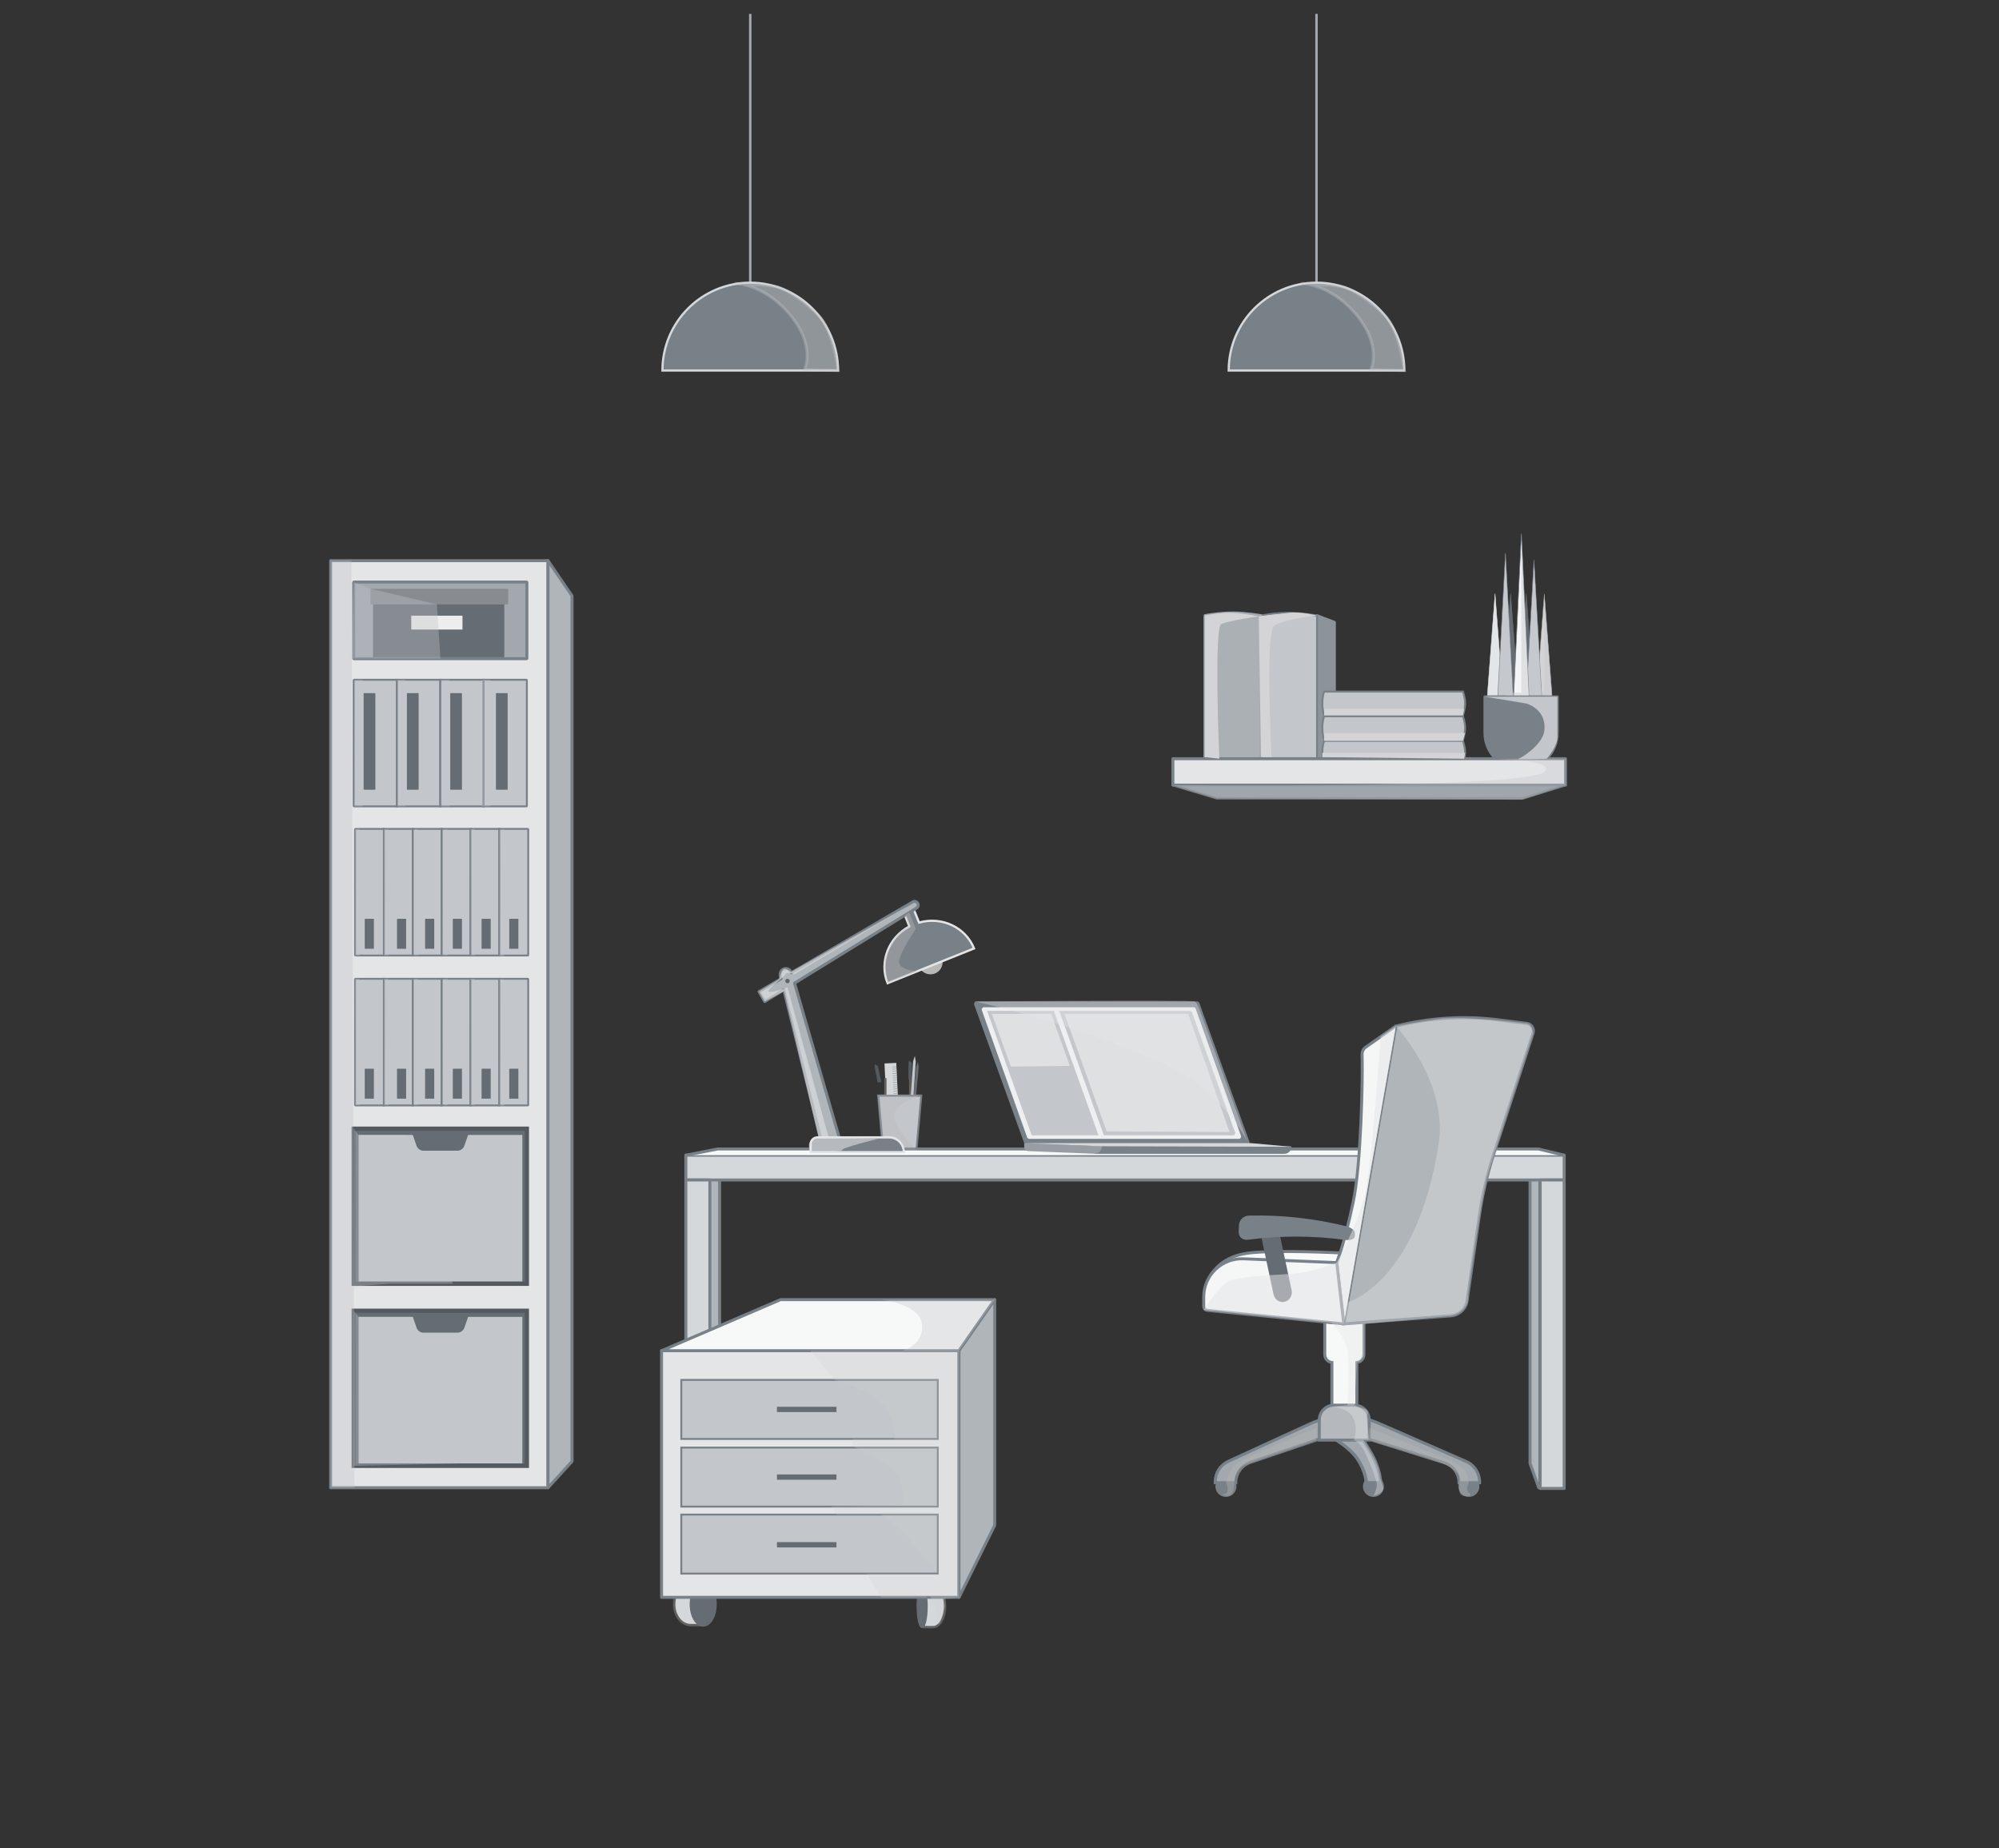 <?xml version="1.0" encoding="UTF-8"?>
<svg id="Layer_1" xmlns="http://www.w3.org/2000/svg" version="1.1" viewBox="0 0 672 621.26">
  <rect x="0" y="0" width="672" height="621.26" fill="#333333" stroke="none"/>
  <!-- Generator: Adobe Illustrator 29.6.1, SVG Export Plug-In . SVG Version: 2.1.1 Build 9)  -->
  <defs>
    <style>
      .st0 {
        fill: #b5b9be;
      }

      .st0, .st1, .st2, .st3, .st4, .st5, .st6, .st7, .st8, .st9, .st10, .st11, .st12, .st13, .st14, .st15, .st16, .st17, .st18, .st19, .st20 {
        stroke-miterlimit: 10;
      }

      .st0, .st1, .st4, .st21, .st22, .st6, .st23, .st7, .st24, .st25, .st26, .st10, .st27, .st28, .st12, .st13, .st14, .st17 {
        stroke: #788088;
      }

      .st1, .st24 {
        fill: #f7f8f8;
      }

      .st29, .st2, .st30, .st8, .st9 {
        fill: #656c73;
      }

      .st2 {
        stroke-width: 1.42px;
      }

      .st2, .st15 {
        stroke: #53595e;
      }

      .st31 {
        stroke: #9d9d9c;
      }

      .st31, .st21, .st22, .st32, .st23, .st30, .st24, .st25, .st26, .st33, .st27, .st28, .st34 {
        stroke-linecap: round;
        stroke-linejoin: round;
      }

      .st31, .st30, .st34 {
        stroke-width: .15px;
      }

      .st31, .st35 {
        fill: #d4d4d6;
      }

      .st36 {
        stroke-miterlimit: 10;
        stroke-width: .75px;
      }

      .st36, .st3 {
        fill: #dadbdc;
      }

      .st36, .st3, .st18 {
        stroke: #61615f;
      }

      .st3, .st5, .st11 {
        stroke-width: .75px;
      }

      .st37 {
        fill: #edeff0;
      }

      .st4 {
        stroke-width: .71px;
      }

      .st4, .st5, .st38, .st6, .st11, .st28 {
        fill: #788088;
      }

      .st39 {
        fill: #cccfd2;
        opacity: .26;
      }

      .st39, .st40, .st41, .st42, .st43, .st35, .st44, .st45, .st46, .st47, .st48, .st49, .st50, .st16 {
        isolation: isolate;
      }

      .st39, .st41, .st42, .st43, .st35, .st44, .st45, .st46, .st47, .st48, .st49, .st50, .st16 {
        mix-blend-mode: multiply;
      }

      .st51, .st41, .st42, .st43, .st16 {
        fill: #b8b8b7;
      }

      .st21, .st18, .st52 {
        fill: #d5d8db;
      }

      .st53 {
        fill: #dee0e2;
      }

      .st22, .st47, .st48, .st49, .st34 {
        fill: #e4e5e7;
      }

      .st32 {
        stroke: #8c939a;
      }

      .st32, .st25 {
        fill: #8c939a;
      }

      .st32, .st33, .st28 {
        stroke-width: .88px;
      }

      .st5, .st34 {
        stroke: #e4e5e7;
      }

      .st23 {
        fill: #f4f5f6;
        stroke-width: .19px;
      }

      .st54 {
        fill: #888c90;
      }

      .st7 {
        stroke-width: .64px;
      }

      .st7, .st55, .st44, .st45, .st46, .st50 {
        fill: #c3c6ca;
      }

      .st30, .st8, .st9 {
        stroke: #656c73;
      }

      .st56 {
        fill: #979da3;
      }

      .st41, .st46, .st49, .st16 {
        opacity: .37;
      }

      .st42 {
        opacity: .42;
      }

      .st43 {
        opacity: .27;
      }

      .st25, .st20 {
        stroke-width: .83px;
      }

      .st57 {
        fill: #61615f;
      }

      .st26 {
        fill: #c5c9cd;
        stroke-width: .17px;
      }

      .st9 {
        stroke-width: .62px;
      }

      .st10 {
        stroke-width: 1.11px;
      }

      .st10, .st14 {
        fill: #a2a8ae;
      }

      .st44 {
        opacity: .46;
      }

      .st45 {
        opacity: .36;
      }

      .st33 {
        fill: #abb0b5;
      }

      .st33, .st19, .st20 {
        stroke: #a2a8ae;
      }

      .st27, .st13 {
        fill: #b0b5ba;
      }

      .st47 {
        opacity: .57;
      }

      .st48 {
        opacity: .52;
      }

      .st11 {
        stroke: #d5d8db;
      }

      .st12 {
        fill: #f9fafa;
      }

      .st58 {
        fill: #ededed;
      }

      .st15, .st19, .st20 {
        fill: none;
      }

      .st16 {
        stroke: #c3c6ca;
      }

      .st17 {
        fill: #f5f6f6;
      }

      .st18 {
        stroke-width: .81px;
      }

      .st19 {
        stroke-width: .25px;
      }
    </style>
  </defs>
  <g class="st40">
    <g id="scaffale_1_sotto">
      <rect class="st22" x="111.15" y="188.46" width="73.07" height="311.63"/>
      <polygon class="st27" points="192.3 491.25 184.22 500.09 184.22 188.46 192.3 200.31 192.3 491.25"/>
    </g>
    <g id="scaffale_1">
      <rect class="st14" x="118.9" y="195.64" width="58.22" height="25.78" rx=".14" ry=".14"/>
      <g>
        <path class="st7" d="M119.04,228.5h14.41v42.56h-14.41c-.08,0-.14-.06-.14-.14v-42.28c0-.08.06-.14.14-.14h0Z"/>
        <rect class="st7" x="133.46" y="228.5" width="14.56" height="42.56"/>
        <rect class="st7" x="148.01" y="228.5" width="14.56" height="42.56"/>
        <path class="st7" d="M162.57,228.5h14.41c.08,0,.14.06.14.14v42.28c0,.08-.06.14-.14.14h-14.41v-42.56h0Z"/>
        <rect class="st29" x="122.24" y="232.99" width="3.94" height="32.48" rx=".14" ry=".14"/>
        <rect class="st29" x="136.79" y="232.99" width="3.94" height="32.48" rx=".14" ry=".14"/>
        <rect class="st29" x="151.35" y="232.99" width="3.94" height="32.48" rx=".14" ry=".14"/>
        <rect class="st29" x="166.72" y="232.99" width="3.94" height="32.48" rx=".14" ry=".14"/>
      </g>
      <g>
        <path class="st7" d="M119.5,278.63h9.56v42.56h-9.56c-.08,0-.14-.06-.14-.14v-42.28c0-.08.06-.14.14-.14h0Z"/>
        <rect class="st7" x="129.06" y="278.63" width="9.7" height="42.56"/>
        <rect class="st7" x="138.76" y="278.63" width="9.7" height="42.56"/>
        <rect class="st7" x="148.47" y="278.63" width="9.7" height="42.56"/>
        <rect class="st7" x="158.17" y="278.63" width="9.7" height="42.56"/>
        <path class="st7" d="M167.87,278.63h9.56c.08,0,.14.06.14.14v42.28c0,.08-.06.14-.14.14h-9.56v-42.56h0Z"/>
        <path class="st29" d="M122.76,308.86h2.93v10.06h-3.07v-9.91c0-.08.06-.14.14-.14h0Z"/>
        <path class="st29" d="M133.6,308.86h2.93v10.06h-3.07v-9.91c0-.08.06-.14.14-.14h0Z"/>
        <path class="st29" d="M143.04,308.86h2.93v10.06h-3.07v-9.91c0-.08.06-.14.14-.14h0Z"/>
        <path class="st29" d="M152.36,308.86h2.93v10.06h-3.07v-9.91c0-.08.06-.14.14-.14h0Z"/>
        <path class="st29" d="M162.03,308.86h2.93v10.06h-3.07v-9.91c0-.08.06-.14.14-.14h0Z"/>
        <path class="st29" d="M171.33,308.86h2.93v10.06h-3.07v-9.91c0-.08.06-.14.14-.14h0Z"/>
      </g>
      <g>
        <path class="st7" d="M119.5,329.02h9.56v42.56h-9.56c-.08,0-.14-.06-.14-.14v-42.28c0-.08.06-.14.14-.14h0Z"/>
        <rect class="st7" x="129.06" y="329.02" width="9.7" height="42.56"/>
        <rect class="st7" x="138.76" y="329.02" width="9.7" height="42.56"/>
        <rect class="st7" x="148.47" y="329.02" width="9.7" height="42.56"/>
        <rect class="st7" x="158.17" y="329.02" width="9.7" height="42.56"/>
        <path class="st7" d="M167.87,329.02h9.56c.08,0,.14.06.14.14v42.28c0,.08-.06.14-.14.14h-9.56v-42.56h0Z"/>
        <path class="st29" d="M122.76,359.25h2.93v10.06h-3.07v-9.91c0-.08.06-.14.14-.14h0Z"/>
        <path class="st29" d="M133.6,359.25h2.93v10.06h-3.07v-9.91c0-.08.06-.14.14-.14h0Z"/>
        <path class="st29" d="M143.04,359.25h2.93v10.06h-3.07v-9.91c0-.08.06-.14.14-.14h0Z"/>
        <path class="st29" d="M152.36,359.25h2.93v10.06h-3.07v-9.91c0-.08.06-.14.14-.14h0Z"/>
        <path class="st29" d="M162.03,359.25h2.93v10.06h-3.07v-9.91c0-.08.06-.14.14-.14h0Z"/>
        <path class="st29" d="M171.33,359.25h2.93v10.06h-3.07v-9.91c0-.08.06-.14.14-.14h0Z"/>
      </g>
      <g>
        <rect class="st29" x="125.4" y="199.64" width="44.13" height="21.28"/>
        <rect class="st54" x="124.55" y="197.91" width="46.28" height="5.26"/>
        <rect class="st58" x="138.25" y="206.96" width="17.22" height="4.66"/>
      </g>
      <g>
        <rect class="st2" x="118.9" y="379.4" width="58.22" height="52.14"/>
        <path class="st55" d="M157.37,381.49l-1.28,3.66c-.35.99-1.28,1.65-2.32,1.65h-11.41c-1.04,0-1.98-.66-2.32-1.65l-1.28-3.66h-18.2v49.25h55.03v-49.25h-18.22Z"/>
      </g>
      <g>
        <rect class="st2" x="118.9" y="440.6" width="58.22" height="52.14"/>
        <path class="st55" d="M157.37,442.66l-1.28,3.66c-.35.99-1.28,1.65-2.32,1.65h-11.41c-1.04,0-1.98-.66-2.32-1.65l-1.28-3.66h-18.2v49.25h55.03v-49.25h-18.22Z"/>
      </g>
    </g>
    <g id="ombrescaffale">
      <rect class="st45" x="119.18" y="228.5" width="2.72" height="42.56"/>
      <rect class="st45" x="133.63" y="228.5" width="2.72" height="42.56"/>
      <rect class="st45" x="148.47" y="228.5" width="2.72" height="42.56"/>
      <rect class="st45" x="162.06" y="228.5" width="2.72" height="42.56"/>
      <polygon class="st45" points="118.9 195.78 124.55 197.91 146.86 203.17 148.06 221.41 118.15 221.41 118.9 195.78"/>
      <polygon class="st45" points="119.36 278.78 119.43 321.2 120.99 321.2 120.8 278.63 119.36 278.78"/>
      <polygon class="st45" points="129.05 278.78 129.12 321.2 130.67 321.2 130.49 278.63 129.05 278.78"/>
      <polygon class="st45" points="139.11 278.78 139.18 321.2 140.74 321.2 140.55 278.63 139.11 278.78"/>
      <polygon class="st45" points="149.01 278.78 149.08 321.2 150.64 321.2 150.45 278.63 149.01 278.78"/>
      <polygon class="st45" points="158.17 278.78 158.24 321.2 159.8 321.2 159.61 278.63 158.17 278.78"/>
      <polygon class="st45" points="167.87 278.93 167.95 321.35 169.5 321.35 169.31 278.79 167.87 278.93"/>
      <polygon class="st45" points="119.36 329.08 119.43 371.51 120.99 371.51 120.8 328.94 119.36 329.08"/>
      <polygon class="st45" points="129.05 329.08 129.12 371.51 130.68 371.51 130.49 328.94 129.05 329.08"/>
      <polygon class="st45" points="139.11 329.08 139.18 371.51 140.74 371.51 140.55 328.94 139.11 329.08"/>
      <polygon class="st45" points="149.02 329.08 149.09 371.51 150.64 371.51 150.46 328.94 149.02 329.08"/>
      <polygon class="st45" points="158.17 329.08 158.24 371.51 159.8 371.51 159.61 328.94 158.17 329.08"/>
      <polygon class="st45" points="167.88 329.24 167.95 371.66 169.51 371.66 169.32 329.09 167.88 329.24"/>
      <polygon class="st45" points="118.9 379.4 120.54 381.49 136.79 381.49 152.22 431.54 130.67 431.54 118.9 432.4 118.9 379.4"/>
      <polygon class="st45" points="118.9 440.6 120.54 442.66 138.75 442.66 155.29 491.92 118.9 492.74 118.9 440.6"/>
      <polygon class="st45" points="118.15 188.46 119.18 500.09 111.15 500.09 111.15 188.46 118.15 188.46"/>
    </g>
    <g id="scrivania">
      <polyline class="st27" points="517.28 500.09 514.35 491.92 514.35 396.64 517.28 391.31"/>
      <polyline class="st27" points="238.98 500.09 241.91 491.92 241.91 396.64 238.98 391.31"/>
      <g>
        <rect class="st21" x="230.56" y="388.31" width="295.27" height="8.33"/>
        <polyline class="st24" points="230.56 388.31 241.27 386.22 517.13 386.22 525.83 388.31"/>
      </g>
      <rect class="st21" x="230.56" y="396.64" width="8.07" height="103.69"/>
      <rect class="st21" x="517.76" y="396.64" width="8.07" height="103.69"/>
    </g>
    <g id="oggetti">
      <g>
        <polygon class="st34" points="502.59 199.59 499.98 234.18 505.21 234.18 502.59 199.59"/>
        <polygon class="st30" points="507.82 199.59 505.21 234.18 510.44 234.18 507.82 199.59"/>
        <polygon class="st30" points="513.06 199.59 510.44 234.18 515.67 234.18 513.06 199.59"/>
        <polygon class="st31" points="519.15 199.67 516.53 234.26 521.76 234.26 519.15 199.67"/>
        <polygon class="st26" points="515.67 188.26 513.06 234.18 518.29 234.18 515.67 188.26"/>
        <polygon class="st23" points="511.44 179.49 508.82 234.84 514.06 234.84 511.44 179.49"/>
        <polygon class="st26" points="506.08 185.93 503.46 234.85 508.7 234.85 506.08 185.93"/>
      </g>
      <path class="st28" d="M499.13,234.18h24.42v12.21c0,6.74-5.47,12.21-12.21,12.21h0c-6.74,0-12.21-5.47-12.21-12.21v-12.21h0Z"/>
      <g>
        <polygon class="st32" points="448.63 256.5 448.63 209.16 442.75 206.9 442.75 257.04 448.63 256.5"/>
        <path class="st7" d="M442.75,256.5h-18.86v-49.59s4.46-.91,9.43-.91c4.26,0,9.43.91,9.43.91v49.59Z"/>
        <path class="st33" d="M423.9,256.5h-18.86v-49.59s4.46-.91,9.43-.91c4.26,0,9.43.91,9.43.91v49.59Z"/>
      </g>
      <path class="st7" d="M491.79,257.04h-46.67s-.59-1.71-.59-4c0-2.6.59-4,.59-4h46.67s.74,1.91.74,4c0,1.84-.74,4-.74,4Z"/>
      <path class="st7" d="M491.79,248.76h-46.67s-.59-1.71-.59-4c0-2.6.59-4,.59-4h46.67s.74,1.91.74,4c0,1.84-.74,4-.74,4Z"/>
      <path class="st7" d="M491.79,240.48h-46.67s-.59-1.71-.59-4c0-2.6.59-4,.59-4h46.67s.74,1.91.74,4c0,1.84-.74,4-.74,4Z"/>
      <g>
        <g>
          <rect class="st52" x="297.88" y="357.37" width="3.96" height="22.8" transform="translate(-17.53 14.98) rotate(-2.78)"/>
          <line class="st19" x1="299.92" y1="358.66" x2="301.36" y2="358.59"/>
          <line class="st19" x1="299.96" y1="359.4" x2="301.4" y2="359.33"/>
          <line class="st19" x1="299.99" y1="360.14" x2="301.43" y2="360.07"/>
          <line class="st19" x1="300.03" y1="360.88" x2="301.47" y2="360.81"/>
          <line class="st19" x1="300.06" y1="361.63" x2="301.51" y2="361.56"/>
          <line class="st19" x1="300.1" y1="362.37" x2="301.54" y2="362.3"/>
          <line class="st19" x1="300.14" y1="363.11" x2="301.58" y2="363.04"/>
          <line class="st19" x1="300.17" y1="363.85" x2="301.61" y2="363.78"/>
          <line class="st19" x1="300.21" y1="364.6" x2="301.65" y2="364.53"/>
          <line class="st19" x1="300.24" y1="365.34" x2="301.69" y2="365.27"/>
          <line class="st19" x1="300.28" y1="366.08" x2="301.72" y2="366.01"/>
          <line class="st19" x1="300.32" y1="366.82" x2="301.76" y2="366.75"/>
          <line class="st19" x1="300.35" y1="367.57" x2="301.79" y2="367.5"/>
          <line class="st19" x1="300.39" y1="368.31" x2="301.83" y2="368.24"/>
          <line class="st19" x1="300.42" y1="369.05" x2="301.87" y2="368.98"/>
          <line class="st19" x1="300.46" y1="369.79" x2="301.9" y2="369.72"/>
          <line class="st19" x1="300.5" y1="370.54" x2="301.94" y2="370.47"/>
          <line class="st19" x1="300.53" y1="371.28" x2="301.97" y2="371.21"/>
          <line class="st19" x1="300.57" y1="372.02" x2="302.01" y2="371.95"/>
          <line class="st19" x1="300.6" y1="372.76" x2="302.05" y2="372.69"/>
          <line class="st19" x1="300.64" y1="373.5" x2="302.08" y2="373.43"/>
          <line class="st19" x1="300.68" y1="374.25" x2="302.12" y2="374.18"/>
          <line class="st19" x1="300.71" y1="374.99" x2="302.15" y2="374.92"/>
          <line class="st19" x1="300.75" y1="375.73" x2="302.19" y2="375.66"/>
          <line class="st19" x1="300.78" y1="376.47" x2="302.23" y2="376.4"/>
          <line class="st19" x1="300.82" y1="377.22" x2="302.26" y2="377.15"/>
          <line class="st19" x1="300.86" y1="377.96" x2="302.3" y2="377.89"/>
          <line class="st19" x1="300.89" y1="378.7" x2="302.33" y2="378.63"/>
        </g>
        <g>
          <rect class="st3" x="305.97" y="361.55" height="22.33"/>
          <path class="st15" d="M305.86,362.25h.22c0-2.88-.05-5.21-.11-5.21s-.11,2.33-.11,5.21h0Z"/>
        </g>
        <g>
          <rect class="st36" x="297.64" y="362.39" height="22.33"/>
          <path class="st15" d="M295.43,363.32l.22-.04c-.58-2.82-1.09-5.09-1.15-5.08s.36,2.31.94,5.13h-.01Z"/>
        </g>
        <polygon class="st29" points="307.1 377.57 306.21 377.49 307.95 358.64 308.57 356.86 308.85 358.72 307.1 377.57"/>
        <polygon class="st55" points="306.57 375.69 305.67 375.62 306.96 356.74 307.54 354.95 307.86 356.8 306.57 375.69"/>
        <polygon class="st7" points="308.12 386.04 296.87 386.04 295.29 368.33 309.71 368.33 308.12 386.04"/>
      </g>
      <g>
        <path class="st51" d="M314.32,327.23c2.09-.84,3.1-3.21,2.26-5.3l-7.57,3.04c.84,2.09,3.21,3.1,5.3,2.26h.01Z"/>
        <path class="st5" d="M308.96,310.12l-1.75-4.35-3.25,1.3,1.75,4.35c-6.95,3.69-10.21,11.88-7.33,19.07l29.06-11.67c-2.89-7.19-10.91-10.84-18.48-8.7h0Z"/>
        <g>
          <path class="st27" d="M308.49,303.62c-.33-.57-1.02-.79-1.56-.49l-40.87,23.85c-.35-1-1.37-1.59-2.36-1.33-1.03.28-1.63,1.36-1.36,2.44l.23.93-7.4,4.32,1.91,3.32,6.41-3.95,13.11,52.85,5.96-1.6-15.46-53.47,41.04-25.28c.53-.31.69-1.02.36-1.59h-.01Z"/>
          <circle class="st57" cx="264.73" cy="329.76" r=".74"/>
        </g>
        <path class="st5" d="M274.81,382.32h24.05c2.75,0,4.99,2.24,4.99,4.99h-31.33v-2.7c0-1.27,1.03-2.29,2.29-2.29h0Z"/>
      </g>
      <g>
        <rect class="st22" x="394.29" y="255.04" width="131.99" height="8.87"/>
        <polygon class="st25" points="512 268.34 409.05 268.34 394.29 263.91 526.28 263.91 512 268.34"/>
      </g>
      <g>
        <line class="st20" x1="442.57" y1="4.67" x2="442.57" y2="100.75"/>
        <path class="st11" d="M442.57,95.03c-16.3,0-29.52,13.22-29.52,29.52h59.03c0-16.3-13.22-29.52-29.52-29.52h.01Z"/>
      </g>
      <g>
        <line class="st20" x1="252.21" y1="4.67" x2="252.21" y2="100.75"/>
        <path class="st11" d="M252.21,95.03c-16.3,0-29.52,13.22-29.52,29.52h59.03c0-16.3-13.22-29.52-29.52-29.52h0Z"/>
      </g>
    </g>
    <g id="ombreOggetti">
      <path class="st47" d="M307.86,303.07l-40.88,24.45s-2.42-1.13-2.98,0-6.02,4.89-5.61,5.73,6.34-1.33,6.34-1.33l13.83,50.39,16.5.51s-12.17,3.02-11.95,3.75-10.59.72-10.59.72c0,0-1.31-2.57,0-3.66s2.64-1.32,2.64-1.32l-11.56-49.13-6.53,3.48-1.91-3.32,6.77-4.14s.77-3.57,1.77-3.55,2.24,1.06,2.24,1.06l41.92-23.63h0Z"/>
      <path class="st42" d="M308.66,326.37s-7.86.15-6.17-4.44,5.36-9.62,5.36-9.62l-2.19-5.59-1.51.93,1.51,3.66s-3.14,1.15-5.17,4.54-3.46,6.96-3.15,9.47,1.05,5.17,1.05,5.17l10.27-4.13h0Z"/>
      <path class="st43" d="M299.87,381.96s2.38.14,3.58,2.53c.61,1.23.75,1.65,1.02,2.08h3.66s-8.7-8.44-7.44-12.34c1.26-3.89,9.45-6.36,9.45-6.36h-15.34l1.19,14.07h3.9l-.02.02Z"/>
      <path class="st35" d="M423.17,207.17s-9.98,1.4-12.58,2.59-.69,45.28-.69,45.28l-4.86-.55v-47.59s5.64-1.1,9.43-.91,8.7,1.17,8.7,1.17h0Z"/>
      <path class="st35" d="M442.75,206.9s-5.43-1.36-9.43-.91-10.15,1.17-10.15,1.17l.72,47.33h3.56s-2.18-41.8.87-44.11,14.42-3.49,14.42-3.49h.01Z"/>
      <polygon class="st35" points="445.19 238.26 492.2 238.26 491.79 240.48 445.12 240.48 445.19 238.26"/>
      <polygon class="st35" points="445.12 246.38 492.53 246.38 491.79 249.04 445.12 249.04 445.12 246.38"/>
      <polygon class="st35" points="444.53 253.04 492.53 253.04 492.2 255.04 444.53 254.5 444.53 253.04"/>
      <path class="st46" d="M394.29,263.91s118.76,1.22,124.85-4.43c4.87-4.52-21.02-4.43-20.02-4.43h27.15v8.87l-14.94,4.91-102.29-.48-14.75-4.43h0Z"/>
      <path class="st50" d="M499.13,234.18l13.93,2.3s6.97,1.78,6.09,9.2c-.53,4.51-7.4,8.97-8.71,9.37s9.5,0,9.5,0c0,0,3.6-4.02,3.6-7.33v-13.54h-24.42.01Z"/>
      <polygon class="st44" points="506.08 185.93 506.08 233.87 521.76 233.43 519.15 199.67 519.15 232.92 518.16 231.97 515.67 188.26 515.54 232.46 513.92 232.48 511.44 179.49 511.44 232.83 508.59 232.83 506.08 185.93"/>
      <path class="st16" d="M438.34,95.34s8.79.48,16.88,9.6c9.7,10.92,5.62,19.29,5.62,19.29l11.26.33s-1.7-13.76-6.53-18.52-10.63-8.72-13.93-9.58-13.29-1.12-13.29-1.12h-.01Z"/>
      <path class="st16" d="M247.98,95.34s8.79.48,16.88,9.6c9.7,10.92,5.62,19.29,5.62,19.29l11.26.33s-1.7-13.76-6.53-18.52-10.63-8.72-13.93-9.58-13.29-1.12-13.29-1.12h-.01Z"/>
    </g>
    <g id="Sedie_gropu">
      <g id="sedie">
        <path class="st12" d="M405.8,430.68c.64-.45,2.72-8.18,14.25-9.51,9.31-1.08,30.48,0,30.48,0l-1.15,3.26"/>
        <g>
          <circle class="st4" cx="461.71" cy="499.65" r="3.18"/>
          <path class="st10" d="M446.08,482.18s7.18,3.73,10.14,8.07,3.12,8.17,3.12,8.17h4.77s0-4.75-3.58-10.64-4.44-7.81-4.44-7.81l-10.02,2.22h.01Z"/>
          <circle class="st4" cx="412.12" cy="499.65" r="3.18"/>
          <circle class="st4" cx="493.79" cy="499.65" r="3.18"/>
          <path class="st1" d="M445.34,442.63v12.68c0,1.4,1.05,2.53,2.4,2.69v14.83h8.38v-14.83c1.35-.16,2.4-1.3,2.4-2.69v-12.68h-13.19,0Z"/>
          <path class="st14" d="M463.55,478.46c-7.4-3.23-15.82-3.18-23.17.15l-27.47,12.61c-2.67,1.23-4.39,3.9-4.39,6.84v.35h6.91c0-3.1,1.97-5.85,4.9-6.84l22.03-7.46c6.07-2.09,12.66-2.1,18.74-.05l24.44,7.63c2.94.92,4.94,3.64,4.94,6.72h6.91v-.25c0-2.99-1.77-5.7-4.52-6.9l-29.32-12.8h0Z"/>
          <path class="st0" d="M448.48,472.34h6.84c2.74,0,4.96,2.22,4.96,4.96v6.77h-16.77v-6.77c0-2.74,2.22-4.96,4.96-4.96h0Z"/>
        </g>
        <path class="st13" d="M451.77,445.01l35.69-2.67c2.69-.08,4.99-1.93,5.64-4.54l4.18-28.95c1.02-7.09,2.65-14.09,4.87-20.9l13.22-40.63c.49-1.52-.52-3.11-2.1-3.3l-9.59-1.21c-10.84-1.37-21.84-.8-32.49,1.66l-1.95.45-17.48,100.1h.01Z"/>
        <path class="st17" d="M451.77,445.01l-2.4-20.59s2.35-5.49,5.49-20.14c2.74-12.79,3.29-42.75,3.03-49.81-.04-.99.44-1.92,1.25-2.49l10.1-7.07"/>
        <path class="st17" d="M451.73,445.01l-45.85-4.54c-.7-.07-1.23-.66-1.23-1.36v-3.13c0-7.3,6.08-13.14,13.38-12.84l31.34,1.28,2.35,20.59h0Z"/>
        <path class="st8" d="M431.74,437.1h0c-1.4.34-2.8-.6-3.12-2.09l-4.86-22.82,5.08-1.23,4.86,22.82c.32,1.49-.56,2.98-1.96,3.32Z"/>
        <path class="st6" d="M452.28,416.3c-10.78-1.47-21.93-1.5-32.85-.06-1.47.2-2.61-.77-2.54-2.21.04-.74.07-1.48.11-2.22.07-1.43,1.32-2.66,2.77-2.69,10.87-.28,21.96.92,32.68,3.56,1.44.36,2.58,1.21,2.55,1.84-.02.33-.03.66-.05,1-.03.63-1.23.96-2.68.78h0Z"/>
      </g>
      <g id="ombre_sedie">
        <path class="st48" d="M464.11,348.51s-2.96,44.54-5.58,54.31-9.16,21.6-9.16,21.6c0,0-8.35,3.29-14.35,3.73s-18.67.81-22,2.52-8.37,9.67-8.37,9.67l47.12,4.66,17.48-100.1-5.14,3.59v.02Z"/>
        <path class="st49" d="M469.25,344.92s17.6,18.8,14.39,39.54c-7.29,47.1-30.59,53.28-30.59,53.28l-1.27,7.27-4.31-.41s4.76,4.44,5.49,9.56,0,18.18,0,18.18l-5.21.49s5.82.24,7.35,4.21,0,7.03,0,7.03c0,0,2.06.35,4.22,5.11s3.71,9.07,3.49,10.47-1.08,3.18-1.08,3.18c0,0,4.04-1.02,3.18-3.18s-1.19-4.16-1.19-4.16c0,0-.37-2.69-1.99-5.58s-3.37-5.83-3.37-5.83h1.94l-.98-8s1.62-1.87-.78-2.55-3.21-1.18-3.21-1.18l.8-14.33s2.4-1.09,2.4-2.69v-10.3l27.83-2.59s3.29.22,5.53-2.24,1.6-5.04,1.6-5.04c0,0,4.46-32.8,6.57-40s15.33-47.83,15.33-47.83c0,0-.24-3.07-2.1-3.3s-21.41-2.68-29.64-1.55-14.39,2.45-14.39,2.45h0Z"/>
        <path class="st41" d="M442.57,479.96s-25.53,10.42-27.65,12.65-2.8,5.81-2.8,5.81c0,0,1.32,2.63,0,3.53s-2.21,0-2.21,0c0,0,2.76,1.7,3.92.4s1.1-4.17,1.1-4.17c0,0,.13-4.33,3.79-5.81s23.65-8.25,23.65-8.25l.21-4.15h0Z"/>
        <path class="st41" d="M460.29,479.96s23.18,9.31,25.84,10.42,5.23,2.48,6.44,4.28,1.21,3.75,1.21,3.75c0,0-1.23,2.18,0,3.3s0,1.12,0,1.12c0,0-3.07.85-3.18-1.79s0-4.58,0-4.58c0,0-.55-2.77-6.96-5.07s-23.35-7.32-23.35-7.32v-4.12h0Z"/>
      </g>
    </g>
    <g id="cassettiera">
      <g>
        <path class="st18" d="M232.18,546.28c-3.06,0-5.55-3.13-5.55-7s2.48-7,5.55-7h4.22v14h-4.22Z"/>
        <ellipse class="st8" cx="236.4" cy="539.28" rx="4.05" ry="7"/>
      </g>
      <g>
        <path class="st18" d="M313.64,546.96c2.24,0,4.05-3.13,4.05-7s-1.81-7-4.05-7h-3.08v14h3.08Z"/>
        <ellipse class="st9" cx="309.99" cy="539.96" rx="1.57" ry="7"/>
      </g>
      <rect class="st22" x="222.39" y="454.04" width="100" height="82.89"/>
      <polygon class="st24" points="322.39 454.04 222.39 454.04 262.39 436.87 334.39 436.87 322.39 454.04"/>
      <polygon class="st27" points="322.39 454.04 334.39 436.87 334.39 512.71 322.39 536.93 322.39 454.04"/>
      <rect class="st7" x="229.03" y="509.12" width="86.22" height="19.84"/>
      <rect class="st7" x="229.03" y="486.6" width="86.22" height="19.84"/>
      <rect class="st7" x="229.03" y="463.85" width="86.22" height="19.84"/>
      <rect class="st29" x="261.19" y="472.88" width="20" height="1.78"/>
      <rect class="st29" x="261.19" y="495.63" width="20" height="1.78"/>
      <rect class="st29" x="261.19" y="518.38" width="20" height="1.78"/>
    </g>
    <g id="ombre_cassettiera">
      <path class="st45" d="M296.13,436.87s13.49,1.41,13.86,8.59-6.93,8.59-6.93,8.59h19.33l12-17.17h-38.26,0Z"/>
      <path class="st39" d="M272.39,454.04l8.26,9.81s15.05,4.17,18.05,10.81,1.87,9.03,1.87,9.03h-13.86v2.59s15.59,5.87,16.46,13.01,0,6.67,0,6.67l-23.83.48,1.87,2.68h14.94s5.63,3.34,10.43,9.26,8.69,10.58,8.69,10.58h-23.89l4.77,7.97h15.27s.88-2.7,2.73,3.03-.49,7-.49,7l2.33-1.27,1.72-5.73-.27-2.49,4.96-.54v-82.89h-50.01Z"/>
    </g>
    <g id="pcportatile">
      <g>
        <g>
          <path class="st37" d="M416.74,383.52h-71.4c-.42,0-.8-.27-.95-.67l-15.24-43.92c-.24-.66.25-1.36.95-1.36h71.4c.42,0,.8.27.95.67l15.24,43.92c.24.66-.25,1.36-.95,1.36h0Z"/>
          <path class="st38" d="M420,383.71l-16.81-46.53c-.12-.33-.42-.54-.76-.54h-74.17c-.56,0-.95.57-.76,1.11l16.81,46.53c.12.33.42.54.76.54h74.17c.56,0,.95-.57.76-1.11ZM416.44,382.83h-70.44c-.32,0-.61-.21-.72-.52l-15.2-42.68c-.18-.51.19-1.05.72-1.05h70.44c.32,0,.61.21.72.52l15.2,42.68c.18.51-.19,1.05-.72,1.05Z"/>
        </g>
        <polygon class="st55" points="369.28 381.62 346.83 381.62 331.83 339.8 354.28 339.8 369.28 381.62"/>
        <path class="st55" d="M414.52,381.62h-43.43l-15-41.81h43.94c.3,0,.56.19.66.46l14.5,40.41c.16.46-.17.94-.66.94h-.01Z"/>
        <polygon class="st53" points="333.44 340.8 339.8 358.53 359.64 358.3 353.38 340.8 333.44 340.8"/>
        <polygon class="st53" points="357.83 340.8 372.02 380.32 413.33 380.52 399.41 340.8 357.83 340.8"/>
      </g>
      <g>
        <path class="st38" d="M367.96,385.3h66.17v.18c0,1.32-1.07,2.38-2.38,2.38h-63.79v-2.56h0Z"/>
        <path class="st56" d="M367.84,387.82l-22.13-.88c-.78-.03-1.4-.68-1.4-1.46v-1.22l26.11,1.04v.04c0,1.41-1.17,2.53-2.58,2.48h0Z"/>
        <polygon class="st52" points="344.31 384.26 420.64 384.26 434.13 385.48 370.42 385.34 344.31 384.26"/>
      </g>
      <path class="st49" d="M327.54,336.63s73.42-.54,74.17,0,1.71,3.17,1.71,3.17l15.86,43.9s-8.45-17.7-29.59-26.84c-33.5-14.5-62.16-20.23-62.16-20.23h0Z"/>
    </g>
  </g>
</svg>